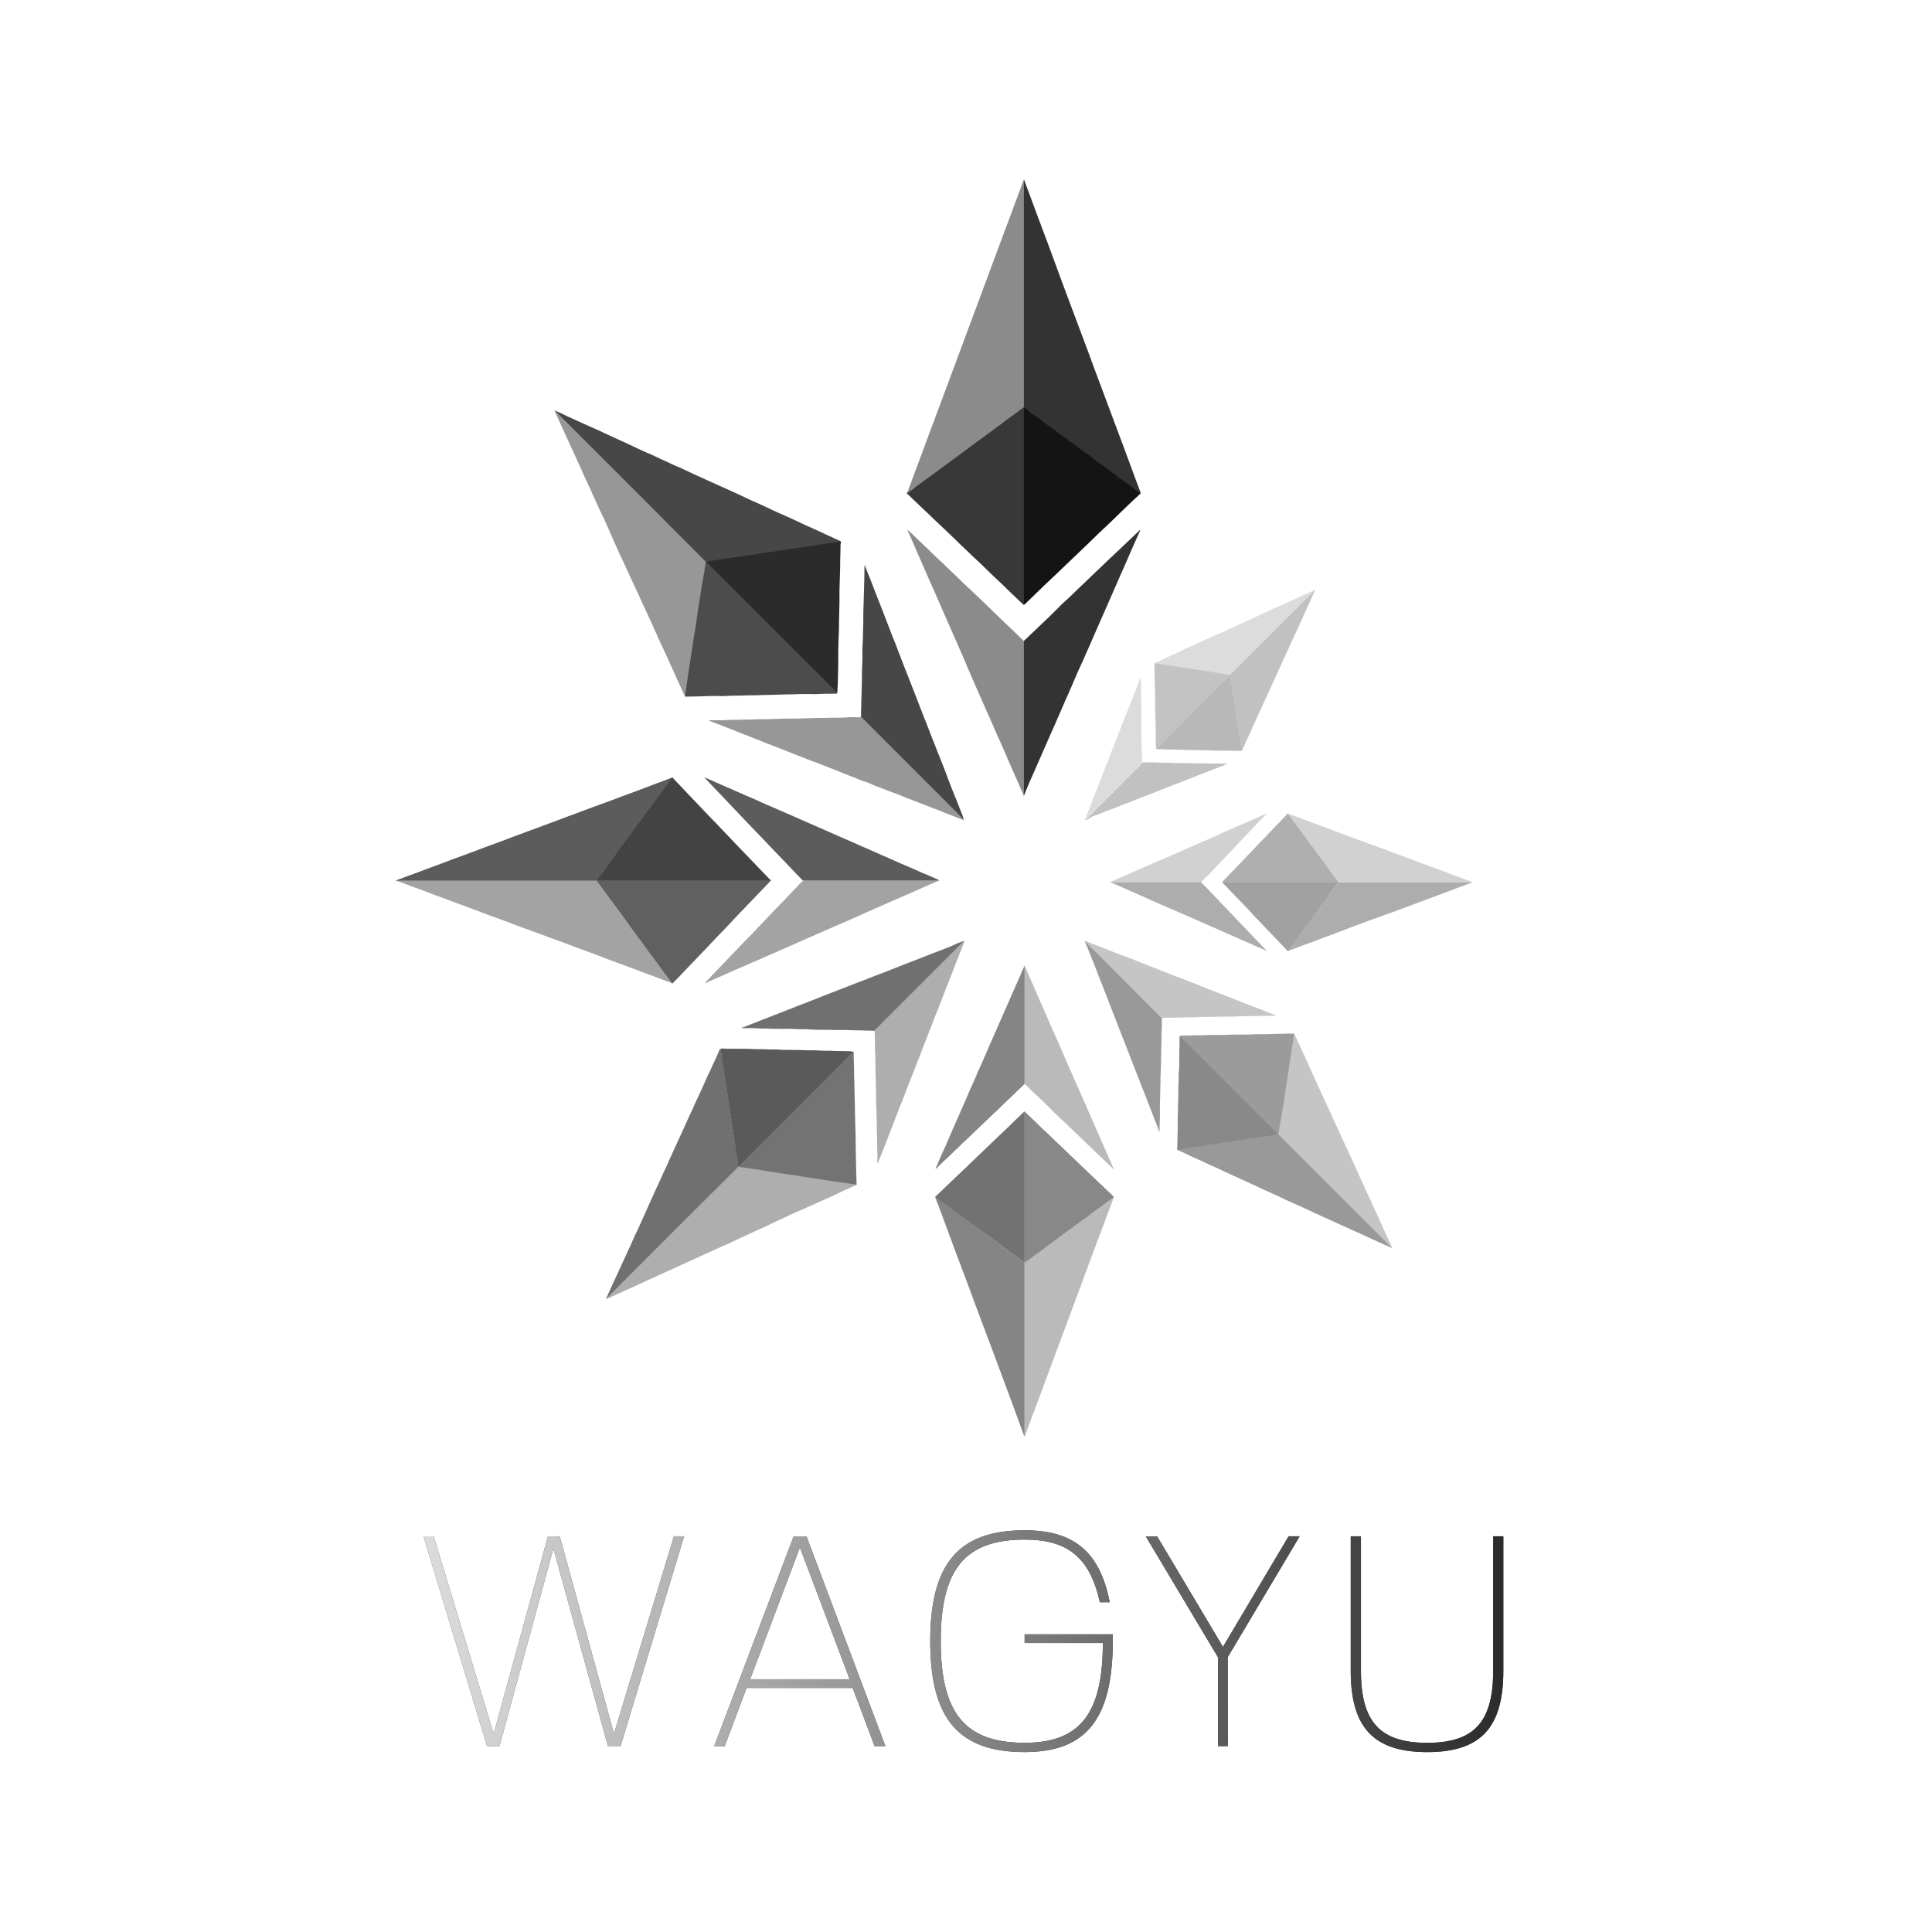 <svg id="Layer_1" data-name="Layer 1" xmlns="http://www.w3.org/2000/svg" xmlns:xlink="http://www.w3.org/1999/xlink" width="543.44" height="543.44" viewBox="0 0 543.44 543.44">
  <defs>
    <style>
      .cls-1 {
        fill: #333;
      }

      .cls-2 {
        fill: url(#linear-gradient);
      }

      .cls-3 {
        fill: #a3a3a3;
      }

      .cls-4 {
        fill: #dfdfdf;
      }

      .cls-5 {
        fill: #bdbdbd;
      }

      .cls-6 {
        fill: #5c5c5c;
      }

      .cls-7 {
        fill: #606060;
      }

      .cls-8 {
        fill: #434343;
      }

      .cls-9 {
        fill: #aba9a9;
      }

      .cls-10 {
        fill: #d8cfcf;
      }

      .cls-11 {
        fill: #616767;
      }

      .cls-12 {
        fill: #707878;
      }

      .cls-13 {
        fill: #616666;
      }

      .cls-14 {
        fill: #555d5d;
      }

      .cls-15 {
        fill: #d1d1d1;
      }

      .cls-16 {
        fill: #8a8a8a;
      }

      .cls-17 {
        fill: #a1a1a1;
      }

      .cls-18 {
        fill: #afafaf;
      }

      .cls-19 {
        fill: #adadad;
      }

      .cls-20 {
        fill: #a8a2a2;
      }

      .cls-21 {
        fill: #605b5b;
      }

      .cls-22 {
        fill: #615c5c;
      }

      .cls-23 {
        fill: #716d6d;
      }

      .cls-24 {
        fill: #dcdcdc;
      }

      .cls-25 {
        fill: #c1c1c1;
      }

      .cls-26 {
        fill: #c3c3c3;
      }

      .cls-27 {
        fill: #b8b8b8;
      }

      .cls-28 {
        fill: #aeaeae;
      }

      .cls-29 {
        fill: #707070;
      }

      .cls-30 {
        fill: #737373;
      }

      .cls-31 {
        fill: #5a5a5a;
      }

      .cls-32 {
        fill: #c5c5c5;
      }

      .cls-33 {
        fill: #999;
      }

      .cls-34 {
        fill: #9b9b9b;
      }

      .cls-35 {
        fill: #898989;
      }

      .cls-36 {
        fill: #979797;
      }

      .cls-37 {
        fill: #474747;
      }

      .cls-38 {
        fill: #4c4c4c;
      }

      .cls-39 {
        fill: #2b2b2b;
      }

      .cls-40 {
        fill: #bababa;
      }

      .cls-41 {
        fill: #858585;
      }

      .cls-42 {
        fill: #888;
      }

      .cls-43 {
        fill: #727272;
      }

      .cls-44 {
        fill: #383838;
      }

      .cls-45 {
        fill: #8b8b8b;
      }

      .cls-46 {
        fill: #141414;
      }
    </style>
    <linearGradient id="linear-gradient" x1="119.09" y1="461.64" x2="422.85" y2="461.64" gradientUnits="userSpaceOnUse">
      <stop offset="0" stop-color="#dcdcdc"/>
      <stop offset="0.5" stop-color="#858685"/>
      <stop offset="1" stop-color="#2b2c2b"/>
    </linearGradient>
  </defs>
  <g id="Layer_2" data-name="Layer 2">
    <g>
      <g>
        <path class="cls-1" d="M157.45,432.13l15.25,55.56,16.87-55.56h2.86l-17.87,59H171l-15.34-55.56L140.5,491.15H137l-17.87-59H122l16.86,55.56,15.26-55.56Z"/>
        <path class="cls-1" d="M246,491.15l-6.15-16.36H210l-6.15,16.36h-2.95l22.34-59h3.62l22.18,59h-3Zm-35-18.8h28l-14-37.1Z"/>
        <path class="cls-1" d="M288.21,459.7H313v1.94c0,21.83-7.42,31.19-24.79,31.19-18.55,0-26.55-9.36-26.55-31.19s8-31.19,26.55-31.19c13.91,0,21.16,6.07,23.94,20.23h-2.78c-2.78-12.48-8.93-17.62-21.16-17.62-16.78,0-23.6,8.35-23.6,28.58s6.82,28.58,23.6,28.58c15.6,0,22-8.26,22-28.07h-22Z"/>
        <path class="cls-1" d="M345.37,491.15h-2.78v-25l-20.31-34h3.2L344,463.24l18.46-31.11h3.12l-20.24,34Z"/>
        <path class="cls-1" d="M379.94,432.13h2.87V470c0,14.33,5.39,20.23,18.63,20.23S420,484.32,420,470V432.13h2.86V470c0,16-6.4,22.84-21.41,22.84S379.94,486,379.94,470Z"/>
      </g>
      <g>
        <path class="cls-2" d="M157.45,432.13l15.25,55.56,16.87-55.56h2.86l-17.87,59H171l-15.34-55.56L140.5,491.15H137l-17.87-59H122l16.86,55.56,15.26-55.56Z"/>
        <path class="cls-2" d="M246,491.15l-6.15-16.36H210l-6.15,16.36h-2.95l22.34-59h3.62l22.18,59h-3Zm-35-18.8h28l-14-37.1Z"/>
        <path class="cls-2" d="M288.21,459.7H313v1.94c0,21.83-7.42,31.19-24.79,31.19-18.55,0-26.55-9.36-26.55-31.19s8-31.19,26.55-31.19c13.91,0,21.16,6.07,23.94,20.23h-2.78c-2.78-12.48-8.93-17.62-21.16-17.62-16.78,0-23.6,8.35-23.6,28.58s6.82,28.58,23.6,28.58c15.6,0,22-8.26,22-28.07h-22Z"/>
        <path class="cls-2" d="M345.37,491.15h-2.78v-25l-20.31-34h3.2L344,463.24l18.46-31.11h3.12l-20.24,34Z"/>
        <path class="cls-2" d="M379.94,432.13h2.87V470c0,14.33,5.39,20.23,18.63,20.23S420,484.32,420,470V432.13h2.86V470c0,16-6.4,22.84-21.41,22.84S379.94,486,379.94,470Z"/>
      </g>
    </g>
  </g>
  <g>
    <path class="cls-3" d="M111.21,247.57h.23c3.61-.08,7.23,0,10.85,0h15.4c2,0,4.06,0,6.09,0,2.66,0,5.32,0,8,0,2.43,0,4.87,0,7.3,0,2.82,0,5.63,0,8.45,0h.17a.75.75,0,0,1,.43.37.87.87,0,0,0,.16.26c.94,1.17,1.81,2.4,2.69,3.62.37.5.74,1,1.12,1.51.75,1,1.47,2,2.22,3,0,.05.05.11.08.17l.06.07.06.07c.4.49.77,1,1.13,1.51a.48.48,0,0,0,.14.25c.65.74,1.19,1.56,1.78,2.35.89,1.18,1.76,2.38,2.63,3.57.73,1,1.46,2,2.21,3,.86,1.16,1.69,2.34,2.58,3.49l.6.83c0,.06,0,.12.08.17l.05.07.06.07a1.51,1.51,0,0,1,.18.26.92.92,0,0,0,.17.22,7.3,7.3,0,0,1,.79,1,.37.37,0,0,0,.14.23c.51.56.91,1.2,1.37,1.81a3.77,3.77,0,0,1,.37.52,1.14,1.14,0,0,0,.15.23c.07.08.16.16.15.28a.12.12,0,0,1,0,.08l-2.67-1c-.92-.35-1.83-.72-2.76-1.05-.74-.26-1.48-.56-2.23-.82s-1.33-.5-2-.75l-2.13-.79-2.05-.78-2.14-.78-2.33-.86-2.6-1-1.69-.63-2-.74-2.89-1.07-3.49-1.31-2.73-1c-1-.36-2-.74-3-1.11s-1.84-.68-2.76-1c-1.15-.45-2.34-.83-3.5-1.28l-3.19-1.21c-1.17-.44-2.34-.88-3.52-1.3-.84-.3-1.68-.58-2.5-.91-1.43-.57-2.89-1.08-4.32-1.64-1.15-.44-2.31-.84-3.47-1.27l-2.26-.85-3.33-1.23c-1.53-.55-3-1.15-4.55-1.72s-3.1-1.11-4.64-1.7c-.9-.34-1.82-.67-2.72-1a.85.85,0,0,0-.42-.08Z"/>
    <path class="cls-4" d="M189.05,276.72v-.1a0,0,0,0,0,0-.05c.07,0,.15,0,.21,0v.13Z"/>
    <path class="cls-5" d="M189.05,218.69v-.07h.21v.08A.13.13,0,0,1,189.05,218.69Z"/>
    <path class="cls-6" d="M189.05,218.69h.2l.08.14a1.12,1.12,0,0,0-.56.47q-1.56,2.15-3.14,4.27L182.4,228l-3.62,4.93c-.92,1.25-1.83,2.52-2.76,3.76-1.33,1.78-2.63,3.57-4,5.35-1,1.38-2,2.76-3,4.14a19,19,0,0,1-1.17,1.51.17.17,0,0,1-.1,0H162c-1.09,0-2.18,0-3.27,0-1.25,0-2.51,0-3.76,0s-2.77,0-4.16,0h-39c-.13,0-.27.05-.37-.07l2.19-.8,3.7-1.38c.75-.27,1.5-.56,2.25-.84,1-.38,2-.74,3-1.11l2.92-1.1c1.15-.43,2.3-.88,3.46-1.29s2.33-.87,3.5-1.29c.75-.27,1.51-.56,2.26-.85,1.13-.43,2.27-.86,3.42-1.28l3.49-1.28,2.42-.92,3-1.11c1.1-.41,2.19-.83,3.29-1.22l2.23-.83c.6-.21,1.2-.44,1.8-.67l2.36-.87c1.08-.41,2.16-.83,3.25-1.23l2.17-.8,3.35-1.25,2.13-.79,2.76-1,2.17-.8,2.08-.79,1.83-.68c.72-.26,1.43-.51,2.14-.78l2.12-.8,2.63-1,4.19-1.57Z"/>
    <path class="cls-7" d="M167.77,247.65h.1a.75.75,0,0,1,.44-.12h48.07a3,3,0,0,1,.43,0c.1,0,.12.1,0,.19s-.4.43-.61.64l-2.34,2.45-2,2.07-3.73,3.89-1.9,2L204.15,261c-1.14,1.18-2.29,2.35-3.41,3.55-.53.57-1.08,1.12-1.6,1.7-.7.75-1.42,1.48-2.13,2.22l-2.6,2.71c-.95,1-1.9,2-2.86,3l-2,2.06a1.67,1.67,0,0,0-.34.36.2.2,0,0,1-.21,0c0-.12-.11-.18-.15-.27a1,1,0,0,0-.14-.21l-1.42-1.93a3,3,0,0,0-.36-.43.86.86,0,0,1-.13-.23l-.8-1.05c-.05-.07-.08-.15-.14-.22l-.22-.28-.07-.07h0s0-.11-.07-.15c-.52-.71-1.06-1.41-1.57-2.13s-1.12-1.46-1.65-2.21-1.07-1.47-1.61-2.2l-1.08-1.47-1.2-1.63c-.39-.56-.81-1.1-1.22-1.65L176,258.79c-.09-.13-.2-.26-.3-.39a1.64,1.64,0,0,1-.14-.22l-1.15-1.56a.46.46,0,0,0-.07-.07h0s0-.11-.07-.14c-.52-.65-1-1.34-1.48-2-.26-.35-.49-.72-.78-1s-.31-.45-.48-.66c-.46-.61-.88-1.24-1.36-1.84-.27-.34-.5-.71-.76-1.06l-1.21-1.61a1.35,1.35,0,0,0-.14-.22Z"/>
    <path class="cls-8" d="M216.81,247.55a.2.2,0,0,1-.19.09H167.87a13.57,13.57,0,0,1,1.09-1.52c.44-.61.9-1.21,1.34-1.82s.77-1.07,1.17-1.6.81-1.12,1.23-1.67.69-1,1-1.45.81-1.05,1.18-1.58a12.28,12.28,0,0,0,.75-1,6.16,6.16,0,0,1,.65-.87c.29-.35.51-.74.79-1.08s.68-.94,1-1.4.78-1,1.17-1.55c.19-.25.35-.53.55-.77s.49-.66.73-1a10.7,10.7,0,0,0,.75-1,5.26,5.26,0,0,1,.64-.85c.2-.22.31-.49.5-.71.53-.61.93-1.31,1.44-1.93.23-.27.39-.61.62-.89s.48-.61.71-.93c.42-.59.86-1.18,1.3-1.76.22-.3.47-.57.66-.88.37-.59.83-1.11,1.22-1.68a5.58,5.58,0,0,1,.55-.73.28.28,0,0,1,.36-.09c.5.44.92.95,1.38,1.42.69.69,1.36,1.4,2,2.11l2.24,2.35c.75.78,1.51,1.55,2.25,2.35.55.59,1.11,1.18,1.67,1.76.73.76,1.45,1.52,2.19,2.26s1.23,1.3,1.85,1.94l2.17,2.28c.76.8,1.52,1.61,2.29,2.41l2.62,2.72,3.43,3.57,3.3,3.45A.73.73,0,0,1,216.81,247.55Z"/>
    <path class="cls-3" d="M264.09,247.57c.11,0,.11.09,0,.14a1.49,1.49,0,0,0-.24.14c-.67.22-1.3.55-2,.82s-1.36.6-2.05.9l-3.57,1.57-2.89,1.26-3.35,1.48-2.86,1.26-2.8,1.21-2.18,1-2.47,1.08-2,.88-2.7,1.18-2.47,1.09L230,262.67l-5.76,2.52-4.9,2.17-3.88,1.69c-1.33.59-2.66,1.19-4,1.75s-2.67,1.18-4,1.74-2.76,1.23-4.15,1.84l-2.54,1.09c-.52.22-1,.46-1.55.7a3.05,3.05,0,0,1-.53.2c-.09,0-.2.19-.29,0,.4-.52.91-.95,1.35-1.44.27-.3.56-.58.83-.87l1.62-1.68,1.1-1.15c.53-.55,1.05-1.12,1.58-1.67l1.44-1.52c.48-.49,1-1,1.43-1.48l2-2.07c.66-.68,1.34-1.34,2-2.05s1.14-1.15,1.67-1.76c.1-.07.15-.19.24-.26.47-.42.87-.91,1.3-1.36l3.75-3.92c.55-.58,1.12-1.14,1.68-1.72l1.31-1.39,1.52-1.58c.56-.59,1.12-1.19,1.69-1.77.32-.34.66-.68,1-1a3.83,3.83,0,0,1,1.17-.09c3.06,0,6.13,0,9.19,0h19.53c2.55,0,5.09,0,7.63,0C263.58,247.52,263.83,247.6,264.09,247.57Z"/>
    <path class="cls-6" d="M264.09,247.57c-.09.12-.22.07-.33.07H251.94c-1.41,0-2.82,0-4.23,0h-7.1c-1.36,0-2.73,0-4.09,0s-2.82,0-4.23,0c-1.08,0-2.17,0-3.26,0s-2,0-3,0c-.08,0-.16,0-.25,0-.66-.69-1.33-1.37-2-2.07-1.13-1.19-2.28-2.36-3.4-3.56-.91-1-1.89-1.92-2.8-2.9-.68-.74-1.38-1.46-2.06-2.19-.89-.95-1.81-1.86-2.7-2.8s-1.76-1.83-2.64-2.76-1.69-1.76-2.53-2.65-1.89-2-2.84-3l-2.14-2.25c-.67-.7-1.36-1.38-2-2.09s-1.53-1.57-2.26-2.39c0,0-.08-.12-.17-.11l-.09-.21c.32.13.61.24.89.37l2.4,1.06,2.75,1.22,1.79.77,3.17,1.4,3.33,1.43c1.07.47,2.13,1,3.2,1.44l3.84,1.66,3.67,1.6c1.19.54,2.38,1.06,3.57,1.57l3.64,1.6,3.5,1.54c1.29.56,2.59,1.11,3.87,1.69s2.38,1,3.57,1.57,2.38,1,3.58,1.56c.9.39,1.79.81,2.68,1.2s2,.86,3,1.31,1.79.8,2.69,1.2,1.58.68,2.37,1l3.3,1.46,2.38,1,2.56,1.13Z"/>
    <path class="cls-9" d="M198.39,276.36c.09.09.2,0,.29,0-.14.09-.26.22-.47.2C198.23,276.45,198.27,276.38,198.39,276.36Z"/>
    <path class="cls-10" d="M213.6,260.41a.35.35,0,0,1-.24.26A.35.35,0,0,1,213.6,260.41Z"/>
    <path class="cls-11" d="M168.07,248a.2.2,0,0,1,.14.22A.22.22,0,0,1,168.07,248Z"/>
    <path class="cls-12" d="M175.57,258.18a.24.24,0,0,1,.14.22A.2.2,0,0,1,175.57,258.18Z"/>
    <path class="cls-12" d="M185.91,272.23a.23.23,0,0,1,.14.22A.22.22,0,0,1,185.91,272.23Z"/>
    <path class="cls-12" d="M186.85,273.5a.3.3,0,0,1,.13.23A.19.19,0,0,1,186.85,273.5Z"/>
    <path class="cls-13" d="M188.76,276.09a.18.18,0,0,1,.14.21A.22.22,0,0,1,188.76,276.09Z"/>
    <path class="cls-14" d="M174.28,256.41a.13.13,0,0,1,.07.14A.13.13,0,0,1,174.28,256.41Z"/>
    <path class="cls-14" d="M185.55,271.73a.16.16,0,0,1,.07.15A.15.15,0,0,1,185.55,271.73Z"/>
    <path class="cls-14" d="M174.35,256.55a.1.1,0,0,1,.07.07Z"/>
    <path class="cls-14" d="M185.62,271.88a.08.08,0,0,1,.07.07Z"/>
  </g>
  <g>
    <path class="cls-15" d="M362.43,228.88l1.57.59,1.47.53,1.75.66,2,.76,2,.76,2.36.86,1.41.53,1.53.58c.67.25,1.35.49,2,.75l1.35.5c.47.16.93.36,1.4.53l2,.71c.53.2,1,.41,1.57.6L387,238l.84.31,2.22.83c.63.24,1.26.49,1.91.72.47.16.94.36,1.42.52l1.35.51,1.44.53c.47.18.93.34,1.39.53s.95.35,1.43.52l1.55.58,1.75.65,1.4.53,1.13.41,2.19.82,1.36.51,1.91.7,2.15.81,1.53.57.22.07v.05s-.08.06-.14,0H376.57a.55.55,0,0,1-.27-.23c-.4-.54-.81-1.07-1.2-1.61-.64-.91-1.32-1.77-2-2.68a.34.34,0,0,0-.1-.16,5.08,5.08,0,0,1-.52-.7.42.42,0,0,0-.11-.16c-.84-1.09-1.64-2.2-2.45-3.31-.48-.66-1-1.3-1.44-2-.24-.32-.49-.64-.71-1a.64.64,0,0,0-.1-.13c-.5-.65-1-1.31-1.46-2a1,1,0,0,0-.1-.17,6.12,6.12,0,0,1-.53-.7.39.39,0,0,0-.1-.16c-.49-.57-.9-1.2-1.35-1.8-.59-.78-1.15-1.59-1.75-2.37-.06-.07-.15-.15-.09-.27A.12.12,0,0,1,362.43,228.88Z"/>
    <path class="cls-4" d="M362.43,228.88h-.1c-.05,0-.09,0-.13,0v-.06h.14Z"/>
    <path class="cls-16" d="M356.25,267.52l-.1-.09a.06.06,0,0,1,.05-.06c.07,0,.08.09.09.15Z"/>
    <path class="cls-5" d="M362.33,267.47v0h-.14v-.09C362.25,267.39,362.29,267.43,362.33,267.47Z"/>
    <path class="cls-17" d="M362.33,267.47l-.14,0-1.14-1.2c-.55-.58-1.12-1.15-1.67-1.73l-1.86-1.94-2.29-2.4c-.81-.86-1.65-1.72-2.47-2.58L351.3,256c-.48-.5-1-1-1.45-1.51l-1.32-1.37c-.65-.68-1.3-1.35-1.94-2s-1.1-1.15-1.64-1.73c-.38-.39-.77-.76-1.12-1.17-.05-.12.05-.14.12-.16a1.06,1.06,0,0,1,.31,0H376a.86.86,0,0,1,.39,0c.13.06.09.15,0,.24s-.3.42-.46.63c-.37.48-.73,1-1.09,1.47l-.82,1.13L373,253l-1.55,2.1-1.44,2c-.63.87-1.28,1.73-1.92,2.6s-1.23,1.66-1.84,2.5c-.76,1.05-1.54,2.09-2.31,3.14-.43.6-.88,1.19-1.31,1.8-.07.11-.18.2-.26.31S362.33,267.46,362.33,267.47Z"/>
    <path class="cls-18" d="M376.46,248.18a.41.41,0,0,0-.19-.05H343.94a.11.11,0,0,0-.11.1c-.13-.07,0-.14,0-.19s.23-.25.35-.37c.4-.4.79-.81,1.18-1.23s.95-1,1.42-1.47l1.29-1.35c.5-.51,1-1,1.48-1.55l1.55-1.62,1.54-1.59c.69-.73,1.38-1.47,2.07-2.19.4-.42.8-.82,1.2-1.23l1.31-1.39,1.36-1.41,1.47-1.55,2-2.07a1.09,1.09,0,0,0,.13-.17.19.19,0,0,1,.13,0,1.72,1.72,0,0,0,.26.4l1.12,1.5.91,1.23c.31.44.63.86.95,1.29l.09.15.53.71a1.1,1.1,0,0,0,.09.14l1.48,2c0,.05.06.07.08.11.17.24.34.47.52.7l.68.93c.17.24.36.46.52.7s.3.38.43.58.35.49.52.73.54.72.8,1.09c.13.19.27.38.42.56l.48.66.25.32a1.7,1.7,0,0,1,.1.14l.52.71s.06.1.09.14c.19.23.36.46.53.7l.39.55c.21.27.41.56.62.83l1.07,1.47c.2.27.43.52.61.81,0,.07.11.1.17.15A.07.07,0,0,1,376.46,248.18Z"/>
    <path class="cls-15" d="M312.35,248.22c-.13,0-.15,0-.08-.13a4.7,4.7,0,0,0,.87-.36c.57-.23,1.13-.49,1.69-.73l1.21-.54,1.48-.65,2.64-1.15,1.83-.8c.82-.35,1.62-.72,2.45-1.07s1.57-.69,2.36-1l2.68-1.18,2.56-1.11,2.53-1.13,1.91-.83,2.46-1.06,2.51-1.1,2.12-1,1.68-.72,2.11-.94,2.2-.95,1.58-.7,1.47-.64,1.93-.84c.44-.2.87-.4,1.32-.58,0,0,.07,0,.1,0h0c.05,0,.1,0,.1.05h0a.21.21,0,0,0,0,.06c-.25.31-.56.58-.83.87s-.52.55-.78.82l-.8.84-.84.87-1.5,1.57-1.17,1.23c-.44.45-.89.9-1.31,1.36s-.7.73-1,1.09l-1.5,1.58c-.6.63-1.19,1.26-1.8,1.88-.4.4-.79.81-1.18,1.22s-.9.93-1.33,1.41-.69.71-1,1.07l-.91,1L338.92,247c-.36.37-.71.76-1.07,1.13a.07.07,0,0,0,0,.05.84.84,0,0,1-.44,0h-25Z"/>
    <path class="cls-19" d="M312.35,248.22c.17-.13.37-.07.54-.07h24.27a3.13,3.13,0,0,1,.68,0c.31.33.63.65,1,1l1.52,1.59,1.06,1.11,1.17,1.22c.37.38.72.77,1.09,1.15l.76.8,1.6,1.67,1.68,1.75c.38.39.74.79,1.12,1.18.66.7,1.34,1.39,2,2.09l1.45,1.54,1.77,1.83,1.38,1.45.8.83-.05.06-1.15-.5-1.06-.47-1.27-.56-1.11-.48-1.27-.56-1.32-.58-1-.46-1.56-.68-1.58-.69-2.25-1-1.52-.67-1.62-.71-1.82-.8c-.9-.39-1.79-.8-2.7-1.18s-1.77-.78-2.67-1.16l-2.38-1.05-2.36-1c-.6-.25-1.19-.53-1.79-.79l-2-.88-2.2-1c-.52-.23-1-.44-1.56-.68l-1.14-.51-1.65-.72-1.86-.82-1.93-.84Z"/>
    <path class="cls-20" d="M356.1,229a.16.16,0,0,0-.1-.05.22.22,0,0,1,.24-.09C356.22,229,356.16,229,356.1,229Z"/>
    <path class="cls-20" d="M356,229a.08.08,0,0,1-.1,0A.12.12,0,0,1,356,229Z"/>
    <path class="cls-20" d="M356.06,229.08l0-.06A.07.07,0,0,1,356.06,229.08Z"/>
    <path class="cls-19" d="M376.46,248.18h14.05c.53,0,1.06,0,1.59,0h20c.53,0,1.06,0,1.59,0,.13,0,.27-.08.38.05l-2.09.78-2.1.77c-1,.38-2,.77-3,1.14L404,252c-.66.26-1.33.48-2,.73s-1.63.63-2.45.93l-1.38.51-1.46.55-1.88.69-2.15.81-1.78.65L388,257.91l-2.79,1-2.46.92-2.53.93L377.05,262l-2.46.91-2.52.94-2.12.81-2.31.84c-.72.27-1.43.55-2.15.81l-1.37.51-1.6.59c-.06,0-.11.06-.18.05a.16.16,0,0,1,.06-.15c.37-.46.7-1,1.05-1.42s.49-.68.74-1,.49-.67.74-1,.73-.92,1.05-1.41.66-.85.94-1.3c.12-.21.3-.39.44-.59.25-.36.53-.7.77-1.06.13-.19.27-.35.4-.53s.34-.51.55-.74.35-.5.54-.73c.33-.42.62-.87.95-1.3s.45-.58.66-.88.56-.75.82-1.14.44-.58.65-.88.52-.69.77-1l.34-.47c.17-.23.35-.45.51-.68s.35-.44.5-.68.28-.38.42-.57.35-.5.54-.74S376.24,248.5,376.46,248.18Z"/>
    <path class="cls-21" d="M365.66,233.45a.16.16,0,0,1-.09-.15A.16.16,0,0,1,365.66,233.45Z"/>
    <path class="cls-21" d="M366.28,234.3c-.07,0-.1-.07-.09-.14A.13.13,0,0,1,366.28,234.3Z"/>
    <path class="cls-22" d="M372.56,242.81a.15.15,0,0,1-.1-.14A.13.13,0,0,1,372.56,242.81Z"/>
    <path class="cls-22" d="M373.17,243.66a.13.13,0,0,1-.09-.14C373.15,243.55,373.18,243.59,373.17,243.66Z"/>
    <path class="cls-23" d="M367.84,236.4a.09.09,0,0,1-.08-.11S367.84,236.35,367.84,236.4Z"/>
  </g>
  <g>
    <path class="cls-24" d="M324.66,186.59l1.6-.74,2.13-1,3.1-1.42c.7-.32,1.38-.66,2.08-1s1.54-.7,2.32-1c.49-.21,1-.47,1.46-.69,1-.5,2.11-1,3.17-1.45.78-.35,1.56-.68,2.33-1s1.77-.81,2.66-1.22l1.73-.8c.57-.27,1.16-.52,1.74-.8l2.38-1.09c.62-.28,1.24-.55,1.85-.84s1.4-.64,2.09-1c.43-.21.87-.39,1.31-.59.76-.34,1.52-.71,2.28-1.06.45-.2.91-.39,1.36-.6l1.78-.8,1.72-.78,1.79-.82,1.81-.83,2.24-1a.87.87,0,0,1,.31-.1c.08,0,.07.05,0,.09a2.37,2.37,0,0,1-.35.42l-23.12,23.12a1,1,0,0,1-.4.32,8.67,8.67,0,0,1-1.14-.15q-1.87-.27-3.75-.57l-4-.62-3.47-.52c-1-.15-2.08-.33-3.12-.49l-3.39-.51c-.77-.12-1.54-.22-2.3-.36C324.79,186.66,324.71,186.66,324.66,186.59Z"/>
    <path class="cls-25" d="M346,189.85l2.74-2.73,8.47-8.46L367.9,168c.66-.66,1.3-1.35,2-2a17.16,17.16,0,0,1-.77,1.69c-.2.43-.37.87-.56,1.3l-1.17,2.56c-.3.65-.57,1.32-.88,2-.43.9-.84,1.81-1.26,2.71q-.36.83-.75,1.65c-.44.95-.89,1.91-1.32,2.87-.37.8-.72,1.62-1.1,2.42-.31.65-.6,1.3-.91,1.95-.2.42-.38.85-.57,1.28l-1.05,2.27c-.34.74-.67,1.49-1,2.23l-1.45,3.15c-.33.73-.65,1.48-1,2.21-.27.57-.52,1.14-.78,1.71-.45,1-.92,2-1.37,2.95-.36.78-.7,1.58-1.05,2.37s-.7,1.47-1,2.21l-1.37,3-1.16,2.54-.06.08a.72.72,0,0,1-.16-.5c-.21-1.47-.45-2.94-.67-4.4-.18-1.24-.37-2.48-.56-3.72-.26-1.67-.52-3.35-.77-5-.22-1.46-.45-2.91-.66-4.37l-.45-2.88a1.11,1.11,0,0,0-.09-.31C345.9,189.87,346,189.88,346,189.85Z"/>
    <path class="cls-26" d="M346,189.85l-.1.1c0,.09,0,.14-.08.19l-.23.24-20.11,20.1a.86.86,0,0,1-.2.18c-.14,0-.13,0-.13-.15,0-.62,0-1.25-.05-1.88s0-1.47,0-2.2,0-1.31-.05-2c0-.89,0-1.78-.06-2.67,0-.7-.06-1.41-.07-2.12,0-.94,0-1.88,0-2.82,0-.72,0-1.44-.05-2.16,0-.88,0-1.77-.06-2.65s0-1.94-.07-2.91q0-1,0-2.07c0-.16-.09-.31,0-.47.55.09,1.1.18,1.66.25,1.11.15,2.22.34,3.34.5.94.13,1.88.29,2.82.43,1.19.17,2.36.37,3.54.55,1,.16,2,.29,3,.44,1.31.21,2.61.43,3.92.63Z"/>
    <path class="cls-27" d="M325.32,210.66c0-.14.14-.21.23-.29l20.15-20.16.24-.26c.24.16.17.44.2.66.14.81.27,1.62.38,2.44s.27,1.67.38,2.52.26,1.72.39,2.59c.2,1.26.39,2.53.58,3.79l.57,3.71c.22,1.43.45,2.85.67,4.28.06.41.1.83.18,1.23,0,.06-.07.06-.11.06l-3.52-.08c-.73,0-1.46,0-2.19,0s-1.71,0-2.56-.06-1.47,0-2.21-.05l-3-.06c-.79,0-1.59,0-2.37-.05s-1.49,0-2.23-.06-1.4,0-2.1-.05c-.87,0-1.73-.05-2.6-.06A3.46,3.46,0,0,1,325.32,210.66Z"/>
    <path class="cls-24" d="M305.42,230.64c-.08.07-.18.1-.25,0s0-.14.07-.22c.33-.85.66-1.71,1-2.57.25-.62.5-1.25.73-1.87s.53-1.33.78-2,.55-1.41.82-2.11.62-1.5.89-2.26.47-1.25.71-1.87.45-1.19.71-1.77c.16-.36.28-.74.43-1.12.28-.71.58-1.41.84-2.13.13-.37.27-.74.41-1.1l1.11-2.79c.24-.61.46-1.22.7-1.83l.9-2.32.9-2.28c.32-.82.63-1.64,1-2.47.24-.62.51-1.24.74-1.87s.49-1.28.74-1.92.54-1.36.8-2l1-2.64c.13-.35.27-.69.43-1,.05.93.05,1.86.08,2.78,0,.68,0,1.35.05,2s0,1.35,0,2c0,1,.05,2,.07,3,0,.58,0,1.16,0,1.75s0,.94,0,1.41,0,1.22,0,1.82,0,1,0,1.44c0,1.07,0,2.15.07,3.22,0,.87,0,1.74.08,2.61,0,.54,0,1.08,0,1.62a.49.49,0,0,0,.06.27c0,.17-.14.24-.24.34l-10.66,10.66-4.93,4.94C305.56,230.45,305.45,230.51,305.42,230.64Z"/>
    <path class="cls-25" d="M305.42,230.64c-.15,0-.07-.09,0-.13l.7-.7,8.06-8.06,7.26-7.26.05-.06a7.59,7.59,0,0,0,1.26,0c.87,0,1.75,0,2.62.05l2.6.06c.89,0,1.78.07,2.66.09s1.59,0,2.38,0,1.46,0,2.18.07,1.35,0,2,0c1,0,2,.05,3,.07.68,0,1.35,0,2,0,.91,0,1.81,0,2.72.07a3.67,3.67,0,0,1,.46,0,10.44,10.44,0,0,0-1.05.42c-1,.4-2,.77-2.95,1.15s-1.87.73-2.81,1.08c-.78.29-1.56.61-2.34.91s-1.83.74-2.74,1.09l-3.22,1.24c-.68.26-1.37.55-2.06.81s-1.35.52-2,.78-1.3.5-1.94.77l-1.8.7c-.72.27-1.43.56-2.15.84-1.12.42-2.21.88-3.33,1.29-.74.26-1.46.57-2.19.86s-1.31.53-2,.78-1.43.53-2.14.81-1.7.69-2.56,1c-.38.14-.76.27-1.13.43C306.49,230.24,306,230.43,305.42,230.64Z"/>
  </g>
  <g>
    <path class="cls-28" d="M241,333.25l-3.72,1.68c-1.11.52-2.21,1.06-3.32,1.57s-2.29,1-3.43,1.54c-1.49.69-3,1.35-4.48,2-.77.35-1.53.71-2.31,1-1.08.46-2.13,1-3.2,1.5l-2.08.94L215.29,345l-3.69,1.69-3.75,1.73c-1.26.59-2.5,1.21-3.78,1.75s-2.41,1.1-3.62,1.63-2.2,1-3.29,1.5l-3.43,1.55c-1.25.57-2.49,1.16-3.75,1.73L186.8,358c-1.31.62-2.63,1.21-4,1.82L177,362.5l-3.58,1.61c-.88.4-1.75.81-2.63,1.2-.08,0-.2.16-.29,0a.12.12,0,0,1,.07-.17l29.08-29.09,7.52-7.52a1.32,1.32,0,0,1,.54-.42,15.05,15.05,0,0,1,1.77.24c1.91.28,3.83.57,5.74.87L220,330l5.06.76,3.67.57,4,.6,4.81.74c1,.17,2.05.3,3.08.48C240.7,333.14,240.85,333.13,241,333.25Z"/>
    <path class="cls-29" d="M207.69,328.19l-4.26,4.24-13.06,13-16.69,16.71L170.87,365c-.08.08-.13.25-.31.18.4-.92.79-1.85,1.21-2.76.49-1.08,1-2.16,1.5-3.24l1.83-4q1.1-2.36,2.18-4.71c.52-1.15,1-2.32,1.55-3.45s1-2.15,1.5-3.22c.38-.84.76-1.69,1.13-2.53,1-2.23,2-4.45,3-6.68.56-1.21,1.15-2.42,1.68-3.65s1.13-2.37,1.65-3.58,1.06-2.35,1.58-3.53,1.09-2.38,1.64-3.56c.72-1.55,1.41-3.11,2.11-4.66l1.69-3.66c.48-1.05.92-2.11,1.43-3.15s1.08-2.34,1.62-3.51.92-2.16,1.45-3.21,1.1-2.41,1.67-3.6,1-2.28,1.53-3.42a.27.27,0,0,1,.08-.07,1.89,1.89,0,0,1,.27,1c.35,2.35.73,4.69,1.08,7,.2,1.35.4,2.7.61,4.05.24,1.6.49,3.21.74,4.81s.48,3.18.72,4.77c.17,1.19.34,2.39.53,3.58.31,1.9.59,3.79.88,5.69a9.3,9.3,0,0,0,.4,2.09C207.91,328.16,207.76,328.14,207.69,328.19Z"/>
    <path class="cls-30" d="M207.69,328.19l.16-.16c0-.13.05-.21.12-.3s.24-.24.36-.36l31.28-31.28a2.7,2.7,0,0,1,.31-.28c.34,0,.21.32.21.47,0,1.46.05,2.92.11,4.38,0,1.22,0,2.44.08,3.66,0,1.64.06,3.28.1,4.91.05,1.83.06,3.66.11,5.48s.11,3.6.15,5.41c0,2,.06,3.95.09,5.92,0,1.59.07,3.18.11,4.77,0,.82.05,1.63.07,2.44-.86-.13-1.72-.27-2.58-.38-1.73-.24-3.46-.52-5.19-.77-1.47-.21-2.93-.46-4.4-.67-1.84-.27-3.67-.59-5.51-.87-1.57-.24-3.14-.44-4.71-.68-2-.32-4.06-.67-6.1-1C210.87,328.65,209.28,328.42,207.69,328.19Z"/>
    <path class="cls-31" d="M239.92,295.81c0,.22-.21.32-.35.46l-31.34,31.35c-.13.13-.25.27-.38.41-.38-.24-.26-.66-.31-1-.21-1.28-.42-2.57-.61-3.86s-.35-2.31-.52-3.46c-.23-1.48-.44-3-.66-4.45q-.45-3-.92-5.94c-.29-1.9-.57-3.82-.87-5.72-.34-2.22-.7-4.43-1-6.65-.09-.67-.19-1.34-.29-2a17.16,17.16,0,0,1,1.9.05c1,0,2,0,3,0,1.48,0,3,0,4.43.09,1.19.05,2.38,0,3.57.07s2.51,0,3.77.1,2.42,0,3.62.08c1.41,0,2.81,0,4.21.09,1.19,0,2.38,0,3.57.08s2.52,0,3.78.09,2.43,0,3.65.08A7.47,7.47,0,0,1,239.92,295.81Z"/>
    <path class="cls-28" d="M270.88,264.74c.09-.09.22-.14.3-.05s0,.27,0,.4l-1.41,3.56c-.44,1.14-.93,2.26-1.33,3.41-.32.93-.73,1.82-1.07,2.74-.41,1.14-.88,2.25-1.32,3.37-.54,1.38-1.07,2.77-1.61,4.16-.39,1-.76,2-1.17,2.93s-.75,2.06-1.17,3.07-.79,1.95-1.16,2.93c-.53,1.43-1.13,2.84-1.65,4.28-.4,1.1-.87,2.19-1.3,3.29-.51,1.34-1,2.69-1.55,4-.39.94-.75,1.9-1.13,2.85-.28.7-.55,1.42-.81,2.13-.47,1.28-1,2.54-1.5,3.8-.3.76-.59,1.52-.88,2.28l-1.56,4c-.57,1.48-1.13,3-1.71,4.45-.51,1.3-1.05,2.6-1.57,3.9-.13.33-.23.67-.36,1.06a2.73,2.73,0,0,1-.11-1.28c0-1.51-.08-3-.09-4.54s-.08-3.15-.11-4.73c0-1,0-2-.06-3,0-1.39-.08-2.78-.11-4.17,0-1.09,0-2.18-.05-3.27,0-1.53-.09-3.06-.12-4.6s0-3.09-.08-4.64c0-.86-.06-1.71-.08-2.56,0-1.32,0-2.65-.07-4,0-.2-.05-.41-.08-.61s.23-.42.39-.58l6.89-6.89,17.34-17.34C270.66,265,270.83,264.93,270.88,264.74Z"/>
    <path class="cls-29" d="M270.88,264.74c.24,0,.1.14,0,.2L269.83,266l-12.54,12.54-11,11c-.14.14-.27.29-.4.44a15.48,15.48,0,0,0-2-.09c-1.85-.07-3.71-.06-5.56-.15-1.09-.06-2.19,0-3.28,0-.89-.05-1.78-.06-2.67-.07-1.58,0-3.16,0-4.74-.11s-3.09,0-4.63-.14c-1-.08-2,0-3,0-1.22-.07-2.45,0-3.66-.07s-2.22,0-3.33-.1c-1.35-.07-2.71-.05-4.07-.06a.42.42,0,0,1-.37-.11c1.19-.34,2.3-.85,3.44-1.28s2.14-.85,3.21-1.27l5.14-2c1.62-.62,3.23-1.27,4.85-1.9s3.22-1.22,4.81-1.88c1-.41,2-.78,3-1.17,1.35-.54,2.71-1.06,4.07-1.59,1.54-.6,3.08-1.21,4.62-1.79,1.81-.67,3.59-1.41,5.39-2.08,1.63-.61,3.24-1.25,4.86-1.89,2-.8,4-1.58,6.06-2.37,1.58-.62,3.17-1.26,4.76-1.86s3.28-1.25,4.91-1.91C268.69,265.58,269.78,265.15,270.88,264.74Z"/>
  </g>
  <g>
    <path class="cls-32" d="M364,290.61c.48,1.07,1,2.15,1.45,3.21.63,1.38,1.29,2.74,1.91,4.11s1.2,2.71,1.82,4.05c.54,1.17,1.07,2.35,1.6,3.52l1.1,2.4c.55,1.18,1.09,2.36,1.63,3.55.66,1.43,1.31,2.87,2,4.31l1.72,3.78c.53,1.17,1.06,2.35,1.62,3.51s1.19,2.6,1.8,3.9,1.2,2.71,1.82,4.05,1.11,2.41,1.65,3.61l1.09,2.37c.8,1.75,1.62,3.49,2.42,5.25.61,1.33,1.16,2.68,1.8,4,.47,1,.92,2,1.38,3a13.77,13.77,0,0,1,.72,1.62c0,.17,0,.17-.16.12q-9.13-9.1-18.25-18.23L360,319.59a1.2,1.2,0,0,1-.38-.48,13.22,13.22,0,0,1,.21-1.52c.24-1.64.48-3.28.74-4.92q.33-2,.63-4.08l.66-4.34.48-3.14c.18-1.14.35-2.27.52-3.4.21-1.38.42-2.75.64-4.13.14-.88.25-1.76.41-2.64C363.9,290.83,363.88,290.7,364,290.61Z"/>
    <path class="cls-33" d="M359.65,319.12l3.63,3.65L374.49,334l14.29,14.27c.8.81,1.6,1.61,2.39,2.42.07.07.22.11.16.26l-2.41-1.06-3-1.36c-.9-.42-1.79-.85-2.7-1.26L380.36,346l-3.27-1.49-3.86-1.76-3.53-1.6c-1.34-.63-2.69-1.24-4-1.86L362.81,338c-1.32-.57-2.59-1.25-3.9-1.82-1-.44-2-.91-3-1.36s-1.81-.82-2.71-1.26c-.66-.33-1.35-.59-2-.91-.86-.4-1.73-.79-2.59-1.2-.64-.3-1.31-.58-1.95-.88-.92-.43-1.85-.82-2.76-1.27s-2.12-1-3.18-1.45L338,326.58c-1-.48-2.09-.94-3.13-1.41-.87-.41-1.74-.84-2.61-1.24-.33-.16-.68-.29-1-.43,0-.21.2-.18.33-.21,1.61-.25,3.21-.47,4.81-.73,1.41-.24,2.82-.43,4.23-.65l4.56-.7c1.79-.28,3.59-.56,5.39-.82l4.66-.71c1.29-.18,2.58-.38,3.87-.59a1.36,1.36,0,0,0,.42-.13C359.63,318.93,359.61,319.05,359.65,319.12Z"/>
    <path class="cls-34" d="M359.65,319.12l-.14-.14c-.11,0-.18,0-.25-.11s-.21-.2-.32-.3l-26.81-26.82a3.07,3.07,0,0,1-.25-.26c.07-.24.29-.2.45-.21,1.18,0,2.36,0,3.54-.07.74,0,1.49,0,2.23,0,.94,0,1.88-.11,2.82-.1s1.87,0,2.8,0c1.32,0,2.65-.1,4-.1.84,0,1.68,0,2.52,0,1.26,0,2.53-.11,3.79-.1s2.53,0,3.79-.06l2.94-.08c.9,0,1.8-.1,2.7,0,.18,0,.37-.08.56,0-.11.73-.23,1.47-.33,2.21-.2,1.48-.45,3-.66,4.45-.18,1.26-.39,2.51-.58,3.77-.23,1.58-.5,3.15-.74,4.72-.2,1.35-.38,2.69-.59,4-.27,1.74-.56,3.48-.84,5.22C360,316.39,359.85,317.75,359.65,319.12Z"/>
    <path class="cls-35" d="M331.88,291.49c.2,0,.28.18.4.29l26.88,26.88.35.32c-.21.33-.59.22-.88.27-1.08.18-2.16.36-3.24.51s-2.24.35-3.36.5-2.31.35-3.46.52l-5.06.78-4.95.75c-1.9.3-3.8.61-5.7.89-.49.07-1,.13-1.46.21-.08,0-.14,0-.18.09s-.12,0-.12-.1c.12-1.79.09-3.59.16-5.38,0-.86,0-1.73,0-2.59l.09-3.53c0-1.31.07-2.62.09-3.92,0-1.06,0-2.13.06-3.18s0-2.38.11-3.57.05-2.09.08-3.14,0-2.27.07-3.41c0-1,0-1.92,0-2.88A2.82,2.82,0,0,1,331.88,291.49Z"/>
    <path class="cls-32" d="M305.26,265c-.08-.08-.13-.2-.07-.27s.18,0,.28,0c1.32.53,2.64,1.06,4,1.57l2.52,1c.91.35,1.81.73,2.71,1.08l2.73,1,3.8,1.49,2.74,1.1c.52.2,1.05.36,1.55.58.83.36,1.67.68,2.51,1,1.24.46,2.46,1,3.71,1.43.94.33,1.85.74,2.78,1.1,1.15.45,2.31.86,3.44,1.33.81.34,1.63.65,2.45,1l1.82.7c1.09.4,2.17.85,3.26,1.28l1.81.7,3.62,1.43c1.26.49,2.53.94,3.78,1.44s2.25.91,3.37,1.36a7.81,7.81,0,0,0,.82.26l0,.15h-2.24l-2.95.05c-1.34,0-2.67.07-4,.08s-2.39.08-3.58.11c-.92,0-1.84,0-2.76,0s-2.09.05-3.14.07-2.37,0-3.56.08-2.44,0-3.66.09c-1.06,0-2.13,0-3.2.07l-2.58,0a.64.64,0,0,0-.28.07c-.23,0-.33-.18-.46-.32L312.2,271.82l-6.58-6.57C305.51,265.14,305.43,265,305.26,265Z"/>
    <path class="cls-33" d="M305.26,265c0-.2.12-.08.18,0,.31.3.61.62.92.93l10.75,10.74,9.68,9.69.09.06a9.56,9.56,0,0,0-.07,1.69c0,1-.06,2-.09,3s0,2.28-.06,3.42,0,2.14-.07,3.21c0,.7,0,1.39-.06,2.08,0,1.24-.09,2.48-.1,3.71,0,1.08-.05,2.15-.06,3.23s-.07,2.33-.1,3.5,0,2.26,0,3.4-.09,2.24-.09,3.36a13,13,0,0,0,0,1.41,5.71,5.71,0,0,1-.5-1.2c-.41-1.12-.87-2.21-1.29-3.32-.67-1.77-1.37-3.53-2.06-5.29-.56-1.45-1.13-2.89-1.69-4.34-.36-.92-.73-1.84-1.09-2.77-.45-1.15-.9-2.31-1.34-3.46s-.83-2.16-1.25-3.23l-1.53-3.88c-.68-1.75-1.36-3.51-2.05-5.26l-1.71-4.44c-.38-1-.78-2-1.15-2.94-.46-1.23-1-2.44-1.44-3.66-.34-.86-.66-1.72-1-2.58s-.7-1.8-1.07-2.69-.79-2-1.2-3A7.23,7.23,0,0,1,305.26,265Z"/>
  </g>
  <g>
    <path class="cls-36" d="M192.74,196c-.35-.74-.71-1.47-1.05-2.22q-1-2.21-2-4.43c-.84-1.84-1.66-3.69-2.51-5.54-.77-1.68-1.6-3.35-2.33-5.06-.38-.9-.84-1.77-1.2-2.68-.43-1.07-1-2.11-1.45-3.16s-.88-1.87-1.3-2.81-1-2.14-1.46-3.21L178.08,164q-1.07-2.32-2.14-4.67c-.7-1.51-1.42-3-2.11-4.54-1-2.24-2-4.5-3-6.74-.44-1-.87-2-1.34-2.93-.84-1.72-1.58-3.49-2.42-5.23-.39-.81-.72-1.65-1.1-2.47-.66-1.44-1.37-2.87-2-4.32-.75-1.73-1.55-3.43-2.32-5.14-.62-1.37-1.25-2.74-1.88-4.11l-1.7-3.72c-.66-1.46-1.34-2.92-2-4.38,0-.07-.16-.15,0-.23s.15,0,.19.07a4.53,4.53,0,0,1,.78.67L198,157.27a1.8,1.8,0,0,1,.57.71,13.94,13.94,0,0,1-.27,2c-.32,2.19-.65,4.37-1,6.56-.29,1.81-.58,3.63-.84,5.44s-.58,3.86-.88,5.79c-.21,1.39-.43,2.79-.64,4.19s-.47,3-.69,4.53c-.28,1.83-.56,3.67-.85,5.5-.19,1.17-.35,2.35-.55,3.52A.66.66,0,0,1,192.74,196Z"/>
    <path class="cls-37" d="M198.52,158l-4.85-4.86-15-15.06q-9.47-9.47-18.94-18.93c-1.18-1.19-2.4-2.32-3.51-3.58a30,30,0,0,1,3,1.36c.72.35,1.46.64,2.18,1l4.69,2.12c1.16.52,2.33,1,3.48,1.56q2.4,1.14,4.82,2.23c1,.44,1.92.87,2.88,1.32,1.19.57,2.38,1.14,3.58,1.68s2.69,1.15,4,1.79,2.58,1.16,3.85,1.78c.74.37,1.51.69,2.27,1,1.3.6,2.61,1.19,3.91,1.82.71.35,1.45.65,2.17,1l4.62,2.09,3.57,1.6c1.58.72,3.17,1.44,4.74,2.19,1,.48,2,.93,3.05,1.38,1.77.8,3.52,1.64,5.28,2.45,1.39.64,2.79,1.23,4.17,1.86s2.62,1.24,3.94,1.84c1.79.82,3.59,1.6,5.37,2.44,1.5.71,3,1.39,4.52,2.07a.65.65,0,0,1,.15.1,1.57,1.57,0,0,1-1,.3c-2.56.36-5.12.78-7.67,1.16l-6.71,1q-4.49.7-9,1.38c-2.58.38-5.15.78-7.72,1.17-1.68.25-3.35.5-5,.77a2.08,2.08,0,0,0-.6.18C198.55,158.23,198.57,158.06,198.52,158Z"/>
    <path class="cls-38" d="M198.52,158l.18.19c.16-.06.25.05.34.14s.28.27.42.41l35.74,35.74a2.82,2.82,0,0,1,.33.36c-.11.38-.47.27-.69.27-1.58.06-3.16,0-4.74.11-.85.07-1.71,0-2.56,0-1.28,0-2.56,0-3.83.06-1.76.05-3.52.06-5.28.13s-3.32.06-5,.13c-1.37.07-2.75,0-4.12.09-1.65.07-3.3,0-5,.13-1,.08-2.11,0-3.17,0-1.7,0-3.41.1-5.12.14l-3.35.05c.14-1,.3-2,.43-3,.27-2,.6-4,.88-5.94.24-1.68.52-3.35.77-5,.31-2.11.67-4.2,1-6.3.27-1.79.51-3.59.78-5.38.36-2.33.76-4.64,1.12-7C198,161.61,198.25,159.79,198.52,158Z"/>
    <path class="cls-39" d="M235.53,194.81c-.26,0-.38-.25-.53-.4l-35.83-35.82c-.15-.15-.31-.29-.47-.43.29-.44.79-.3,1.18-.37,1.44-.24,2.88-.47,4.32-.67s3-.47,4.49-.66,3.07-.47,4.6-.71l6.75-1,6.65-1c2.5-.39,5-.79,7.51-1.16.74-.11,1.49-.19,2.23-.34.25.31,0,.65,0,1,0,1.57-.07,3.14-.1,4.71,0,1,0,2.06-.05,3.09l-.15,5c0,1.1,0,2.2,0,3.31L236,175c0,1.16,0,2.32-.07,3.48-.1,1.58-.07,3.16-.14,4.75,0,.87,0,1.76,0,2.64,0,2.17-.08,4.35-.13,6.52C235.59,193.21,235.55,194,235.53,194.81Z"/>
    <path class="cls-36" d="M271,230.19a.32.32,0,0,1,0,.44c-.11.12-.22-.06-.33-.1-1.55-.6-3.1-1.19-4.65-1.8-1.1-.43-2.17-.92-3.28-1.3s-2.44-1-3.66-1.42l-3.62-1.4c-1.36-.54-2.71-1.12-4.09-1.61-1.1-.38-2.17-.83-3.25-1.24s-2.13-.78-3.15-1.26a11,11,0,0,0-1.57-.59,23.31,23.31,0,0,1-2.33-.89c-1.52-.65-3.1-1.15-4.6-1.83-.56-.25-1.16-.45-1.73-.68-1.21-.47-2.4-.95-3.61-1.4-.71-.27-1.41-.59-2.13-.83-1.25-.43-2.47-.95-3.7-1.43s-2.26-.86-3.38-1.32c-1.52-.64-3.08-1.2-4.62-1.82-.84-.34-1.71-.63-2.55-1-1.2-.48-2.41-.92-3.6-1.42-1-.42-2.07-.76-3.08-1.2s-2.19-.87-3.28-1.31-2.28-.9-3.44-1.32c-.64-.23-1.27-.49-1.9-.74l0-.13c1.06,0,2.12,0,3.18,0,1.29,0,2.58-.11,3.87-.12.85,0,1.69,0,2.54-.06,1.31,0,2.61,0,3.92-.09.72-.05,1.45,0,2.18,0,1.54-.06,3.08-.08,4.63-.15s3.42,0,5.12-.07c1.28-.07,2.56-.05,3.84-.11s2.41,0,3.61-.07c2.06-.05,4.11,0,6.17-.16.9-.06,1.8,0,2.7,0a2.74,2.74,0,0,0,.9-.1c.31,0,.44.25.62.42L261.71,221l8.84,8.84C270.7,230,270.81,230.14,271,230.19Z"/>
    <path class="cls-37" d="M271,230.19c0,.27-.16.12-.24,0-.42-.41-.82-.83-1.23-1.24l-14.33-14.33-12.91-12.91a.54.54,0,0,0-.12-.09c.06-.82,0-1.64.07-2.45.05-1,0-2,.08-3.06.08-1.76.08-3.53.12-5.3,0-1.15,0-2.3.07-3.46s.08-2.54.07-3.81c0-.88,0-1.78.09-2.66.08-1.55.06-3.11.13-4.66s0-3.11.06-4.67.1-3.13.14-4.69c.05-1.8.12-3.61.14-5.41,0-.79,0-1.59.06-2.38,0,0,0,0,.09-.08a18.22,18.22,0,0,0,.82,2.21c.42,1.09.87,2.18,1.29,3.28l1.43,3.69c.43,1.08.86,2.16,1.28,3.24s.85,2.19,1.27,3.29c.54,1.38,1.06,2.77,1.6,4.15.48,1.22,1,2.43,1.45,3.67s.93,2.41,1.38,3.62c.39,1,.81,2.07,1.22,3.1.48,1.18.92,2.37,1.39,3.56s1,2.53,1.49,3.8c.42,1.07.82,2.15,1.24,3.21.5,1.29,1,2.58,1.52,3.87.61,1.55,1.19,3.12,1.82,4.67.42,1,.81,2.1,1.24,3.14.28.67.54,1.36.8,2,.43,1.13.89,2.25,1.32,3.37.48,1.27.94,2.54,1.43,3.8s.92,2.35,1.4,3.51,1,2.55,1.5,3.81C270.51,228.76,270.79,229.47,271,230.19Z"/>
  </g>
  <g>
    <path class="cls-40" d="M288.14,271.72v-.11h.1a11.62,11.62,0,0,0,.54,1.31c.44,1,.89,2.06,1.34,3.08s.87,2,1.31,3c.78,1.79,1.55,3.59,2.34,5.37.46,1.05.93,2.1,1.38,3.15.62,1.44,1.28,2.87,1.91,4.31q1.14,2.59,2.26,5.21l1.89,4.31,2.22,5c.7,1.6,1.41,3.2,2.11,4.79l1.26,2.93c.49,1.09,1,2.18,1.46,3.28l1.22,2.79c.47,1.08.94,2.16,1.42,3.24s.94,2.16,1.42,3.24c.3.69.61,1.38.91,2.08a.18.18,0,0,1,0,.18l-1.2-1.15c-.81-.75-1.6-1.52-2.41-2.29l-2.86-2.74c-.88-.83-1.74-1.69-2.61-2.52s-1.5-1.41-2.23-2.13-1.46-1.4-2.19-2.09-1.59-1.5-2.38-2.25-1.37-1.31-2-2l-1.64-1.59-1.59-1.51c-.48-.46-1-.91-1.46-1.38-.78-.74-1.55-1.49-2.32-2.24a.78.78,0,0,0-.15-.1.32.32,0,0,1-.07-.25c0-.13,0-.26,0-.38v-31.6A6.3,6.3,0,0,1,288.14,271.72Z"/>
    <path class="cls-40" d="M313.27,336.73a6.48,6.48,0,0,1-.41,1.22c-.44,1.23-.92,2.43-1.37,3.65-.66,1.77-1.31,3.55-2,5.32q-1.2,3.19-2.39,6.41c-.59,1.57-1.18,3.15-1.76,4.72l-2,5.43c-.68,1.83-1.36,3.67-2.05,5.5s-1.39,3.72-2.08,5.59l-1.89,5.07-2.07,5.57c-.62,1.66-1.24,3.33-1.85,5l-2.07,5.54-1.92,5.15L288.26,404s0,.13-.09.11,0-.07,0-.11c-.05-.55,0-1.09,0-1.64q0-23.25,0-46.5a4.7,4.7,0,0,1,0-.53.63.63,0,0,1,.26-.41c.85-.58,1.66-1.21,2.49-1.82.67-.48,1.33-1,2-1.47l2.39-1.75,1.39-1c.58-.44,1.16-.87,1.76-1.29l1-.74c.46-.33.9-.67,1.35-1s1-.75,1.54-1.13.78-.58,1.17-.86.94-.7,1.41-1.05c.76-.54,1.5-1.11,2.26-1.66s1.69-1.24,2.53-1.85l2-1.48c.48-.37,1-.72,1.47-1.08A.09.09,0,0,1,313.27,336.73Z"/>
    <path class="cls-41" d="M288.19,355.25V393q0,3.57,0,7.13c0,1.21,0,2.41,0,3.62,0,.09,0,.2-.06.28l-1.29-3.47L285,395.5c-.75-2-1.51-4.05-2.26-6.08-.88-2.35-1.74-4.7-2.62-7.05l-1.75-4.68-2-5.31c-.62-1.68-1.26-3.36-1.88-5-.49-1.33-1-2.65-1.46-4-.62-1.68-1.25-3.34-1.88-5s-1.31-3.51-2-5.27L266.89,347c-.92-2.48-1.83-5-2.76-7.44l-1-2.58a1.41,1.41,0,0,1-.06-.22c.09-.07.15,0,.22,0,.69.53,1.41,1,2.1,1.54s1.34,1,2,1.49l1.7,1.25c.66.49,1.34,1,2,1.47.41.32.85.62,1.27.94l1.61,1.19c.45.32.87.65,1.32,1s.78.58,1.17.87c.79.58,1.57,1.17,2.36,1.74s1.67,1.23,2.51,1.83l1.86,1.37c.75.56,1.5,1.13,2.26,1.67s1.64,1.24,2.49,1.82c.09.06.19.11.22.23S288.22,355.22,288.19,355.25Z"/>
    <path class="cls-42" d="M288.19,355.25v-.1a1.32,1.32,0,0,1-.08-.59V326.19q0-6.53,0-13c0-.17,0-.34.08-.49s.25.15.34.24c.81.8,1.63,1.57,2.45,2.34.66.62,1.28,1.26,1.93,1.88.82.79,1.66,1.56,2.48,2.34.65.62,1.28,1.26,1.93,1.88s1.11,1,1.66,1.55l1.48,1.45c.45.44.92.86,1.37,1.29l1.53,1.48,1.35,1.28,1.46,1.41,1.46,1.37,1.25,1.21c.32.31.63.62,1,.91s.51.5.76.75l1.26,1.2,1.38,1.32c.06.05,0,.1,0,.16l-1.29.94-1.56,1.14-2.74,2c-.62.46-1.21.93-1.83,1.38l-1.75,1.28c-.55.39-1.09.81-1.65,1.19-.34.23-.68.5-1,.76s-.87.59-1.28.91-1,.74-1.48,1.1-.91.67-1.37,1l-1.27.94-1.58,1.16-1.3,1c-.47.34-.95.68-1.41,1s-.86.66-1.29,1-1,.72-1.53,1.11C288.68,354.84,288.35,354.94,288.19,355.25Z"/>
    <path class="cls-43" d="M288.19,312.67v42.1c0,.13,0,.25,0,.38-.3-.22-.61-.41-.9-.65-.47-.4-1-.74-1.48-1.11s-.86-.62-1.29-.93-.64-.45-.94-.71-.6-.44-.9-.66l-1.36-1c-.53-.38-1.05-.8-1.59-1.17s-1.23-.91-1.86-1.35c-.33-.23-.65-.51-1-.74s-.83-.65-1.28-.93-.83-.62-1.25-.93l-1.58-1.15-1.34-1-1.86-1.34c-.63-.46-1.25-.93-1.88-1.38s-1.3-1-2-1.45l-1-.78c-.41-.31-.82-.61-1.25-.89-.12-.07-.17-.24-.34-.23-.05-.21.16-.27.25-.37.49-.49,1-.95,1.5-1.42l2.22-2.13c.77-.75,1.55-1.5,2.32-2.23.61-.58,1.21-1.16,1.83-1.72s1.09-1.05,1.63-1.57l2.49-2.4,3.31-3.17,2.47-2.37c.86-.82,1.74-1.63,2.6-2.46,1-1,2-1.94,3-2.92l1.31-1.24A.45.45,0,0,1,288.19,312.67Z"/>
    <path class="cls-41" d="M288.14,271.72a1.86,1.86,0,0,1,.05.78c0,1.8,0,3.6,0,5.4v26.8a1.62,1.62,0,0,1,0,.22c-.36.36-.73.71-1.1,1.06l-1.44,1.36-1,1c-.64.6-1.3,1.2-1.93,1.82-.79.75-1.55,1.52-2.34,2.27s-1.57,1.46-2.34,2.2l-1.9,1.84L274.53,318c-.67.64-1.34,1.27-2,1.92-.45.45-.93.86-1.39,1.29s-.82.82-1.24,1.22-1.1,1-1.64,1.54l-1.51,1.47-1.37,1.28c-.5.48-1,1-1.5,1.44a3.63,3.63,0,0,1-.75.66,7.16,7.16,0,0,1,.49-1.18c.51-1.2,1-2.39,1.56-3.59s1-2.19,1.46-3.28c.62-1.43,1.24-2.87,1.87-4.3l1.47-3.33,1.75-4c.52-1.19,1-2.39,1.57-3.58l1.4-3.2c.51-1.16,1-2.32,1.55-3.49q.92-2.13,1.84-4.25c.42-1,.87-2,1.3-2.95.78-1.77,1.55-3.55,2.33-5.33l2.08-4.72c.58-1.31,1.14-2.62,1.72-3.93.48-1.1,1-2.21,1.46-3.31C287.38,273.47,287.76,272.59,288.14,271.72Z"/>
  </g>
  <g>
    <path class="cls-44" d="M288,170.11c-.23,0-.33-.19-.45-.31-1.06-1-2.13-2.05-3.21-3.06-.85-.81-1.67-1.65-2.51-2.46-1.08-1-2.17-2-3.25-3.06-.85-.81-1.67-1.64-2.52-2.45-.7-.68-1.43-1.34-2.14-2s-1.31-1.29-2-1.92l-1.76-1.67-2-1.95-1.76-1.68c-.64-.61-1.27-1.23-1.92-1.83l-1.93-1.82c-.66-.64-1.3-1.29-2-1.92s-1.18-1.11-1.77-1.67l-2-1.91-1.54-1.49a.53.53,0,0,0-.19-.06v-.2a.08.08,0,0,0,.07,0,3.3,3.3,0,0,1,.93-.77c1-.75,2-1.51,3.06-2.25l3.14-2.31,3.35-2.47,2.41-1.77c.83-.6,1.66-1.2,2.48-1.83.56-.42,1.14-.81,1.7-1.23s1.32-1,2-1.46,1.15-.87,1.74-1.28,1.07-.8,1.61-1.2c1-.73,2-1.47,3-2.19s2.2-1.62,3.31-2.43c.87-.63,1.75-1.27,2.6-1.93.48-.37,1-.69,1.45-1.08.05,0,.1,0,.13,0a.35.35,0,0,1,0,.17,5.24,5.24,0,0,1,0,.56q0,27.11,0,54.21C288.11,169.65,288.17,169.9,288,170.11Z"/>
    <path class="cls-45" d="M287.94,223.81a14.3,14.3,0,0,0-.71-1.71c-.57-1.35-1.16-2.7-1.75-4s-1.14-2.58-1.71-3.87c-1-2.34-2-4.68-3.06-7-.61-1.37-1.22-2.74-1.81-4.12-.81-1.88-1.67-3.75-2.49-5.63-1-2.27-2-4.54-3-6.81L271,185l-2.89-6.6-2.76-6.26c-.56-1.27-1.1-2.55-1.66-3.82-.63-1.44-1.27-2.86-1.9-4.29-.54-1.22-1.07-2.43-1.6-3.65-.62-1.41-1.23-2.83-1.85-4.24l-1.86-4.27c-.43-1-.9-1.93-1.27-2.93.44.4.88.8,1.31,1.21.91.86,1.81,1.74,2.71,2.61l2,1.89c1,1,2,2,3.05,2.93s1.91,1.83,2.87,2.75,1.95,1.84,2.91,2.78,1.9,1.83,2.87,2.73l3.1,2.95c.9.85,1.8,1.71,2.68,2.58l2.14,2.07,2.07,2,1.92,1.8,3,2.94a2,2,0,0,0,.19.12.43.43,0,0,1,.1.34c0,.16,0,.31,0,.46v41.35a9.08,9.08,0,0,1-.05,1.28v.14Z"/>
    <path class="cls-45" d="M288,114.43c-.2.4-.63.53-.95.79-.57.46-1.16.89-1.75,1.31s-1.44,1-2.17,1.56c-.43.31-.87.63-1.28,1s-.74.54-1.11.81L279,121.19l-2.3,1.7-3.27,2.38-1.67,1.26c-.79.57-1.57,1.16-2.35,1.74s-1.28.93-1.92,1.41-1.52,1.11-2.28,1.67L263,133c-.77.55-1.51,1.13-2.29,1.67s-1.43,1.06-2.16,1.57c-.44.3-.87.63-1.28,1s-.81.57-1.2.86a10.72,10.72,0,0,1-.88.62c.19-.71.49-1.39.74-2.09.48-1.33,1-2.65,1.48-4l2.73-7.32c1-2.77,2.07-5.54,3.1-8.32q1.15-3.09,2.3-6.18c.88-2.35,1.75-4.71,2.63-7.07l2.7-7.25,2.7-7.24,2.49-6.7q1.35-3.61,2.69-7.22l2.43-6.55c.9-2.42,1.81-4.84,2.71-7.25q1.25-3.37,2.51-6.73c.5-1.37,1-2.74,1.52-4.1,0-.06,0-.18.11-.15s0,.1.05.15c.06.71,0,1.42,0,2.13q0,30.48,0,61C288.11,114,288.18,114.22,288,114.43Z"/>
    <path class="cls-1" d="M288,114.43V102.87c0-3.35,0-6.71,0-10.07s0-6.94,0-10.41c0-2.91,0-5.82,0-8.73V51c0-.12-.05-.26.08-.36l1.69,4.53,2.46,6.62,3,8L298.61,79l2.29,6.12L303.48,92c.82,2.2,1.65,4.39,2.47,6.59.64,1.72,1.26,3.46,1.91,5.19q1.22,3.27,2.45,6.55c.86,2.29,1.71,4.59,2.57,6.89l3,8,3.6,9.73c.42,1.13.86,2.25,1.28,3.38a2.29,2.29,0,0,1,.08.28c-.12.09-.21,0-.29-.06-.91-.7-1.87-1.35-2.78-2s-1.74-1.3-2.61-1.94L312.92,133c-.87-.63-1.73-1.27-2.59-1.91-.6-.44-1.21-.87-1.8-1.32s-1.32-1-2-1.46-1.15-.87-1.75-1.28-1-.74-1.5-1.11c-1-.77-2.07-1.55-3.12-2.3s-2.18-1.61-3.28-2.4l-2.3-1.7c-1-.75-2.05-1.52-3.08-2.28l-3-2.18c-.19-.15-.46-.21-.55-.48Z"/>
    <path class="cls-46" d="M288,114.57c.4.28.81.54,1.18.84.62.52,1.3,1,1.95,1.46s1.12.8,1.67,1.21.85.59,1.24.93.79.56,1.18.86c.58.45,1.17.88,1.77,1.31s1.39,1.06,2.1,1.56,1.61,1.19,2.44,1.75,1.78,1.34,2.67,2c1.1.81,2.21,1.6,3.32,2.41l1.65,1.25c.78.56,1.54,1.15,2.32,1.7.57.4,1.1.84,1.68,1.21s1.11.86,1.68,1.26c.87.59,1.68,1.25,2.54,1.85.45.32.89.67,1.34,1s1.07.8,1.63,1.16c.15.1.22.32.45.31.06.27-.21.36-.34.48-.63.64-1.31,1.24-2,1.86l-2.9,2.79-3,2.92c-.79.75-1.57,1.51-2.38,2.25s-1.43,1.36-2.14,2.05l-3.25,3.14-4.34,4.15c-1.07,1-2.14,2.06-3.22,3.08s-2.28,2.14-3.41,3.22l-3.94,3.82q-.86.83-1.71,1.62a.58.58,0,0,1-.18.08V114.57Z"/>
    <path class="cls-1" d="M288.07,223.67a2.51,2.51,0,0,1-.06-1c0-2.36,0-4.71,0-7.06v-7.88c0-3.09,0-6.19,0-9.28,0-3.46,0-6.92,0-10.37,0-2.51,0-5,0-7.52,0-.1,0-.2,0-.3.48-.45,1-.92,1.45-1.37.62-.6,1.26-1.19,1.88-1.78.44-.42.86-.84,1.3-1.25.84-.79,1.67-1.6,2.52-2.39,1-1,2-2,3-3s2.05-1.91,3.07-2.88c.84-.79,1.65-1.6,2.48-2.4l2.11-2c.87-.83,1.72-1.68,2.6-2.5.59-.54,1.16-1.09,1.73-1.64l1.71-1.65,2.14-2,2-1.91,1.79-1.69c.67-.63,1.32-1.27,2-1.91l.8-.75s.07-.1.12-.08,0,.11,0,.17c-.32.73-.63,1.47-1,2.2l-1.65,3.73q-.94,2.18-1.9,4.37l-1.65,3.73-2.14,4.9-2.28,5.19c-.62,1.43-1.25,2.85-1.88,4.28-.9,2.06-1.79,4.12-2.7,6.17-.64,1.48-1.31,2.94-2,4.42-.81,1.85-1.6,3.7-2.4,5.56-.56,1.28-1.14,2.56-1.71,3.85-1,2.32-2,4.65-3.05,7q-1.36,3.07-2.72,6.17c-.75,1.71-1.49,3.42-2.25,5.14q-.94,2.16-1.91,4.32Z"/>
  </g>
</svg>
